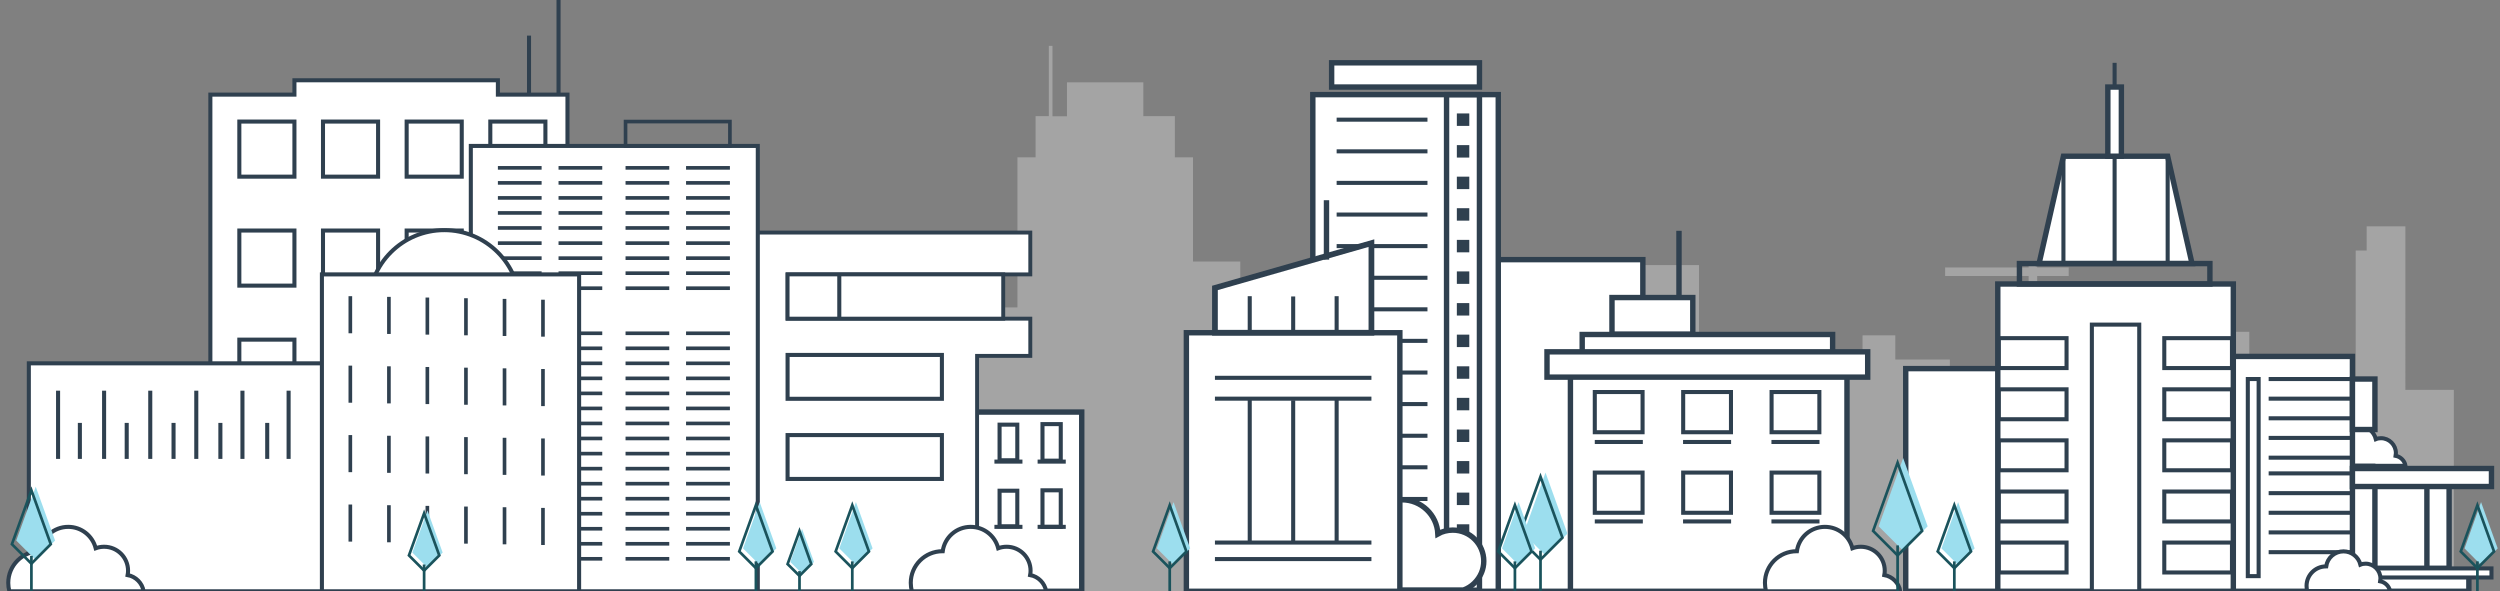 <?xml version="1.0" encoding="utf-8"?>
<!-- Generator: Adobe Illustrator 19.2.1, SVG Export Plug-In . SVG Version: 6.00 Build 0)  -->
<svg version="1.1" id="Layer_1" xmlns="http://www.w3.org/2000/svg" xmlns:xlink="http://www.w3.org/1999/xlink" x="0px" y="0px"
	 viewBox="0 0 1846.8 436.8" style="enable-background:new 0 0 1846.8 436.8;" xml:space="preserve">
<rect x="0" y="0" width="1846.8" height="436.8" fill="#808080" stroke="none"/>
<style type="text/css">
	.st0{fill:#FFFFFF;stroke:#2F404F;stroke-width:3;stroke-miterlimit:10;}
	.st1{opacity:0.4;fill:#D9D9D9;enable-background:new    ;}
	.st2{fill:#FFFFFF;stroke:#2F404F;stroke-width:4;stroke-miterlimit:10;}
	.st3{fill:#FFFFFF;stroke:#2F404F;stroke-width:3.009;stroke-miterlimit:10;}
	.st4{fill:#FFFFFF;stroke:#2F404F;stroke-width:2.893;stroke-miterlimit:10;}
	.st5{fill:none;stroke:#2F404F;stroke-width:2.698;stroke-miterlimit:10;}
	.st6{fill:none;stroke:#2F404F;stroke-width:3;stroke-miterlimit:10;}
	.st7{fill:none;stroke:#2F404F;stroke-width:4;stroke-miterlimit:10;}
	.st8{fill:#2F404F;}
	.st9{fill:#FFFFFF;stroke:#2F404F;stroke-width:2.522;stroke-miterlimit:10;}
	.st10{fill:#FFFFFF;stroke:#2F404F;stroke-width:4.243;stroke-miterlimit:10;}
	.st11{fill:#9CDEEE;}
	.st12{fill:none;stroke:#1A535C;stroke-width:2;stroke-miterlimit:10;}
</style>
<polygon class="st0" points="367.8,69.9 367.8,59.3 217.5,59.3 217.5,69.9 155.4,69.9 155.4,436.8 419.2,436.8 419.2,69.9 "/>
<rect x="176.8" y="250.9" class="st0" width="40.7" height="40.7"/>
<rect x="21.3" y="268.4" class="st0" width="258" height="168.4"/>
<rect x="176.8" y="89.8" class="st0" width="40.7" height="40.7"/>
<rect x="238.6" y="89.8" class="st0" width="40.7" height="40.7"/>
<rect x="300.4" y="89.8" class="st0" width="40.7" height="40.7"/>
<rect x="362.2" y="89.8" class="st0" width="40.7" height="40.7"/>
<rect x="176.8" y="170.3" class="st0" width="40.7" height="40.7"/>
<rect x="238.6" y="170.3" class="st0" width="40.7" height="40.7"/>
<rect x="300.4" y="170.3" class="st0" width="40.7" height="40.7"/>
<rect x="362.2" y="170.3" class="st0" width="40.7" height="40.7"/>
<title>city</title>
<path class="st1" d="M1812.7,436.8V288h-35.8V167.2h-28.6v17.9h-8.1v100.2h-12.5v7.2h-12.5v-13.4h-28.6v-9.8h19.7V263h-44.7v-17.9
	h-25.1v-8.9h5.4V229h-5.4v-2.7h-6.3v2.7h-36.7v7.2h36.7v8.9h-8.1v30.4h-86.8v-40.3h-30.4v-31.3h23.3v-6.3h-23.3V194h-6.3v3.6h-61.7
	v6.3h61.7v31.3h-7.2v21.5h-6.3v25.9h-44.7v-17h-40.3v-17.9h-24.2v17.9h-11.6v-2.7h-10.7v-15.2h-5.4v15.2h-50.1v6.3h50.1v10.7h-42.1
	v18.8h-36.7v-33.1h-14.3v-69.8h-76.9v51h-8.1v27.7h-29.3v-20.6H1037v-10.6h-19.7v-11.6h-85v11.6h-16.1v-50.1h-34.9v-77h-13.4V85.8
	h-23.3v-25h-56.4v25.1h-10.7v-52h-2.7v51.9H765v30.4h-13.4v110.9H643.3v26.8H540.4v27.7l-21-0.2l0,0v-43.7l-41.8-0.5l0.2-62.9h-34.9
	v7.2h-15.2v134.2h-20.6v16.1h-27.7v104.9 M1661.5,269.2h18.8v9.8h-18.8V269.2z M1353.7,269.2h10.7v10.7h-10.7V269.2z"/>
<rect x="1712.8" y="425.5" class="st2" width="111" height="11.3"/>
<path class="st3" d="M1753.3,344.1h23.7c-0.6-3.7-3.6-6.7-7.3-7.4c0.1-0.6,0.2-1.3,0.2-2c0-6-4.9-11-11-11c-1.3,0-2.6,0.2-3.8,0.7
	c-1.4-5.6-6.5-9.8-12.5-9.8c-6.5,0-11.9,4.8-12.8,11.1h-0.1c-8,0-14.4,6.5-14.4,14.4c0,1.3,0.2,2.6,0.5,3.8h27.9h9.6V344.1z"/>
<rect x="695.8" y="304.4" class="st2" width="103.3" height="132.4"/>
<rect x="1712.8" y="347.4" class="st2" width="96.4" height="72.4"/>
<rect x="1623.8" y="263.3" class="st2" width="114" height="173.5"/>
<rect x="1072" y="191.8" class="st2" width="141.6" height="245"/>
<polygon class="st4" points="721.8,436.8 535.8,436.8 535.8,171.8 761.1,171.8 761.1,202.7 581.8,202.7 581.8,235.4 761.1,235.4 
	761.1,262.9 721.8,262.9 "/>
<rect x="347.8" y="107.8" class="st0" width="212" height="329"/>
<rect x="969.8" y="69.9" class="st2" width="137" height="366.9"/>
<rect x="1160.1" y="272.3" class="st2" width="204.3" height="164.5"/>
<rect x="1407.8" y="272.3" class="st2" width="136" height="164.5"/>
<rect x="1475.8" y="209.8" class="st2" width="174" height="227"/>
<line class="st5" x1="367.8" y1="124" x2="400.1" y2="124"/>
<line class="st5" x1="412.6" y1="124" x2="444.9" y2="124"/>
<line class="st5" x1="462.1" y1="124" x2="494.4" y2="124"/>
<line class="st5" x1="506.8" y1="124" x2="539.2" y2="124"/>
<line class="st5" x1="367.8" y1="135.1" x2="400.1" y2="135.1"/>
<line class="st5" x1="412.6" y1="135.1" x2="444.9" y2="135.1"/>
<line class="st5" x1="462.1" y1="135.1" x2="494.4" y2="135.1"/>
<line class="st5" x1="506.8" y1="135.1" x2="539.2" y2="135.1"/>
<line class="st5" x1="367.8" y1="146.2" x2="400.1" y2="146.2"/>
<line class="st5" x1="412.6" y1="146.2" x2="444.9" y2="146.2"/>
<line class="st5" x1="462.1" y1="146.2" x2="494.4" y2="146.2"/>
<line class="st5" x1="506.8" y1="146.2" x2="539.2" y2="146.2"/>
<line class="st5" x1="367.8" y1="157.3" x2="400.1" y2="157.3"/>
<line class="st5" x1="412.6" y1="157.3" x2="444.9" y2="157.3"/>
<line class="st5" x1="462.1" y1="157.3" x2="494.4" y2="157.3"/>
<line class="st5" x1="506.8" y1="157.3" x2="539.2" y2="157.3"/>
<line class="st5" x1="367.8" y1="168.4" x2="400.1" y2="168.4"/>
<line class="st5" x1="412.6" y1="168.4" x2="444.9" y2="168.4"/>
<line class="st5" x1="462.1" y1="168.4" x2="494.4" y2="168.4"/>
<line class="st5" x1="506.8" y1="168.4" x2="539.2" y2="168.4"/>
<line class="st5" x1="367.8" y1="179.6" x2="400.1" y2="179.6"/>
<line class="st5" x1="412.6" y1="179.6" x2="444.9" y2="179.6"/>
<line class="st5" x1="462.1" y1="179.6" x2="494.4" y2="179.6"/>
<line class="st5" x1="506.8" y1="179.6" x2="539.2" y2="179.6"/>
<line class="st5" x1="367.8" y1="190.7" x2="400.1" y2="190.7"/>
<line class="st5" x1="412.6" y1="190.7" x2="444.9" y2="190.7"/>
<line class="st5" x1="462.1" y1="190.7" x2="494.4" y2="190.7"/>
<line class="st5" x1="506.8" y1="190.7" x2="539.2" y2="190.7"/>
<line class="st5" x1="367.8" y1="201.8" x2="400.1" y2="201.8"/>
<line class="st5" x1="412.6" y1="201.8" x2="444.9" y2="201.8"/>
<line class="st5" x1="462.1" y1="201.8" x2="494.4" y2="201.8"/>
<line class="st5" x1="506.8" y1="201.8" x2="539.2" y2="201.8"/>
<line class="st5" x1="367.8" y1="212.9" x2="400.1" y2="212.9"/>
<line class="st5" x1="412.6" y1="212.9" x2="444.9" y2="212.9"/>
<line class="st5" x1="462.1" y1="212.9" x2="494.4" y2="212.9"/>
<line class="st5" x1="506.8" y1="212.9" x2="539.2" y2="212.9"/>
<line class="st5" x1="367.8" y1="246.2" x2="400.1" y2="246.2"/>
<line class="st5" x1="412.6" y1="246.2" x2="444.9" y2="246.2"/>
<line class="st5" x1="462.1" y1="246.2" x2="494.4" y2="246.2"/>
<line class="st5" x1="367.8" y1="257.3" x2="400.1" y2="257.3"/>
<line class="st5" x1="412.6" y1="257.3" x2="444.9" y2="257.3"/>
<line class="st5" x1="462.1" y1="257.3" x2="494.4" y2="257.3"/>
<line class="st5" x1="506.8" y1="257.3" x2="539.2" y2="257.3"/>
<line class="st5" x1="367.8" y1="268.4" x2="400.1" y2="268.4"/>
<line class="st5" x1="412.6" y1="268.4" x2="444.9" y2="268.4"/>
<line class="st5" x1="462.1" y1="268.4" x2="494.4" y2="268.4"/>
<line class="st5" x1="506.8" y1="268.4" x2="539.2" y2="268.4"/>
<line class="st5" x1="367.8" y1="279.5" x2="400.1" y2="279.5"/>
<line class="st5" x1="412.6" y1="279.5" x2="444.9" y2="279.5"/>
<line class="st5" x1="462.1" y1="279.5" x2="494.4" y2="279.5"/>
<line class="st5" x1="506.8" y1="279.5" x2="539.2" y2="279.5"/>
<line class="st5" x1="367.8" y1="290.6" x2="400.1" y2="290.6"/>
<line class="st5" x1="412.6" y1="290.6" x2="444.9" y2="290.6"/>
<line class="st5" x1="462.1" y1="290.6" x2="494.4" y2="290.6"/>
<line class="st5" x1="506.8" y1="290.6" x2="539.2" y2="290.6"/>
<line class="st5" x1="367.8" y1="301.7" x2="400.1" y2="301.7"/>
<line class="st5" x1="412.6" y1="301.7" x2="444.9" y2="301.7"/>
<line class="st5" x1="462.1" y1="301.7" x2="494.4" y2="301.7"/>
<line class="st5" x1="506.8" y1="301.7" x2="539.2" y2="301.7"/>
<line class="st5" x1="367.8" y1="312.8" x2="400.1" y2="312.8"/>
<line class="st5" x1="412.6" y1="312.8" x2="444.9" y2="312.8"/>
<line class="st5" x1="462.1" y1="312.8" x2="494.4" y2="312.8"/>
<line class="st5" x1="506.8" y1="312.8" x2="539.2" y2="312.8"/>
<line class="st5" x1="367.8" y1="323.9" x2="400.1" y2="323.9"/>
<line class="st5" x1="412.6" y1="323.9" x2="444.9" y2="323.9"/>
<line class="st5" x1="462.1" y1="323.9" x2="494.4" y2="323.9"/>
<line class="st5" x1="506.8" y1="323.9" x2="539.2" y2="323.9"/>
<line class="st5" x1="367.8" y1="335.1" x2="400.1" y2="335.1"/>
<line class="st5" x1="412.6" y1="335.1" x2="444.9" y2="335.1"/>
<line class="st5" x1="462.1" y1="335.1" x2="494.4" y2="335.1"/>
<line class="st5" x1="506.8" y1="335.1" x2="539.2" y2="335.1"/>
<line class="st5" x1="367.8" y1="346.2" x2="400.1" y2="346.2"/>
<line class="st5" x1="412.6" y1="346.2" x2="444.9" y2="346.2"/>
<line class="st5" x1="462.1" y1="346.2" x2="494.4" y2="346.2"/>
<line class="st5" x1="506.8" y1="346.2" x2="539.2" y2="346.2"/>
<line class="st5" x1="367.8" y1="357.3" x2="400.1" y2="357.3"/>
<line class="st5" x1="412.6" y1="357.3" x2="444.9" y2="357.3"/>
<line class="st5" x1="462.1" y1="357.3" x2="494.4" y2="357.3"/>
<line class="st5" x1="506.8" y1="357.3" x2="539.2" y2="357.3"/>
<line class="st5" x1="367.8" y1="368.4" x2="400.1" y2="368.4"/>
<line class="st5" x1="412.6" y1="368.4" x2="444.9" y2="368.4"/>
<line class="st5" x1="462.1" y1="368.4" x2="494.4" y2="368.4"/>
<line class="st5" x1="506.8" y1="368.4" x2="539.2" y2="368.4"/>
<line class="st5" x1="367.8" y1="379.5" x2="400.1" y2="379.5"/>
<line class="st5" x1="412.6" y1="379.5" x2="444.9" y2="379.5"/>
<line class="st5" x1="462.1" y1="379.5" x2="494.4" y2="379.5"/>
<line class="st5" x1="506.8" y1="379.5" x2="539.2" y2="379.5"/>
<line class="st5" x1="367.8" y1="390.6" x2="400.1" y2="390.6"/>
<line class="st5" x1="412.6" y1="390.6" x2="444.9" y2="390.6"/>
<line class="st5" x1="462.1" y1="390.6" x2="494.4" y2="390.6"/>
<line class="st5" x1="506.8" y1="390.6" x2="539.2" y2="390.6"/>
<line class="st5" x1="367.8" y1="401.7" x2="400.1" y2="401.7"/>
<line class="st5" x1="412.6" y1="401.7" x2="444.9" y2="401.7"/>
<line class="st5" x1="462.1" y1="401.7" x2="494.4" y2="401.7"/>
<line class="st5" x1="506.8" y1="401.7" x2="539.2" y2="401.7"/>
<line class="st5" x1="367.8" y1="412.8" x2="400.1" y2="412.8"/>
<line class="st5" x1="412.6" y1="412.8" x2="444.9" y2="412.8"/>
<line class="st5" x1="462.1" y1="412.8" x2="494.4" y2="412.8"/>
<line class="st5" x1="506.8" y1="412.8" x2="539.2" y2="412.8"/>
<line class="st5" x1="506.8" y1="246.2" x2="539.2" y2="246.2"/>
<circle class="st0" cx="328.2" cy="225.8" r="55.8"/>
<rect x="237.8" y="202.7" class="st0" width="190" height="234.1"/>
<path class="st3" d="M734.4,436.8h38.4c-1-6.1-5.8-10.9-11.8-12c0.2-1,0.3-2.1,0.3-3.2c0-9.8-7.9-17.7-17.7-17.7
	c-2.2,0-4.3,0.4-6.2,1.1c-2.3-9.1-10.5-15.8-20.3-15.8c-10.6,0-19.3,7.8-20.7,18c-0.1,0-0.1,0-0.2,0c-12.9,0-23.4,10.5-23.4,23.4
	c0,2.1,0.3,4.2,0.8,6.2h45.1H734.4z"/>
<path class="st3" d="M67.7,436.8h38.4c-1-6.1-5.8-10.9-11.8-12c0.2-1,0.3-2.1,0.3-3.2c0-9.8-7.9-17.7-17.7-17.7
	c-2.2,0-4.3,0.4-6.2,1.1c-2.3-9.1-10.5-15.8-20.3-15.8c-10.6,0-19.3,7.8-20.7,18c-0.1,0-0.1,0-0.2,0c-12.9,0-23.4,10.5-23.4,23.4
	c0,2.1,0.3,4.2,0.8,6.2H52H67.7z"/>
<path class="st3" d="M1365.3,436.8h38.5c-1-6.1-5.8-10.9-11.8-12c0.2-1,0.3-2.1,0.3-3.2c0-9.8-7.9-17.7-17.7-17.7
	c-2.2,0-4.3,0.4-6.2,1.1c-2.3-9.1-10.5-15.8-20.3-15.8c-10.6,0-19.3,7.8-20.7,18c-0.1,0-0.1,0-0.2,0c-12.9,0-23.4,10.5-23.4,23.4
	c0,2.1,0.3,4.2,0.8,6.2h45.1H1365.3z"/>
<rect x="462.1" y="89.8" class="st5" width="77.1" height="18"/>
<g>
	<line class="st5" x1="258.8" y1="218.8" x2="258.8" y2="246.2"/>
	<line class="st5" x1="287.3" y1="219.3" x2="287.3" y2="246.7"/>
	<line class="st5" x1="315.7" y1="219.8" x2="315.7" y2="247.2"/>
	<line class="st5" x1="344.2" y1="220.3" x2="344.2" y2="247.7"/>
	<line class="st5" x1="372.7" y1="220.8" x2="372.7" y2="248.2"/>
	<line class="st5" x1="401.1" y1="221.4" x2="401.1" y2="248.7"/>
</g>
<g>
	<line class="st5" x1="258.8" y1="270.1" x2="258.8" y2="297.5"/>
	<line class="st5" x1="287.3" y1="270.6" x2="287.3" y2="298"/>
	<line class="st5" x1="315.7" y1="271.1" x2="315.7" y2="298.5"/>
	<line class="st5" x1="344.2" y1="271.6" x2="344.2" y2="299"/>
	<line class="st5" x1="372.7" y1="272.1" x2="372.7" y2="299.5"/>
	<line class="st5" x1="401.1" y1="272.6" x2="401.1" y2="300"/>
</g>
<g>
	<line class="st5" x1="258.8" y1="321.4" x2="258.8" y2="348.8"/>
	<line class="st5" x1="287.3" y1="321.9" x2="287.3" y2="349.3"/>
	<line class="st5" x1="315.7" y1="322.4" x2="315.7" y2="349.8"/>
	<line class="st5" x1="344.2" y1="322.9" x2="344.2" y2="350.3"/>
	<line class="st5" x1="372.7" y1="323.4" x2="372.7" y2="350.8"/>
	<line class="st5" x1="401.1" y1="323.9" x2="401.1" y2="351.3"/>
</g>
<g>
	<line class="st5" x1="258.8" y1="372.7" x2="258.8" y2="400.1"/>
	<line class="st5" x1="287.3" y1="373.2" x2="287.3" y2="400.6"/>
	<line class="st5" x1="315.7" y1="373.7" x2="315.7" y2="401.1"/>
	<line class="st5" x1="344.2" y1="374.2" x2="344.2" y2="401.6"/>
	<line class="st5" x1="372.7" y1="374.7" x2="372.7" y2="402.1"/>
	<line class="st5" x1="401.1" y1="375.2" x2="401.1" y2="402.6"/>
</g>
<rect x="581.8" y="321.4" class="st0" width="114" height="32.4"/>
<rect x="581.8" y="262.2" class="st0" width="114" height="32.4"/>
<rect x="1545.3" y="239.8" class="st0" width="35" height="197"/>
<rect x="1476.6" y="249.8" class="st0" width="50" height="22.1"/>
<rect x="1476.6" y="287.6" class="st0" width="50" height="22.1"/>
<rect x="1476.6" y="325.3" class="st0" width="50" height="22.1"/>
<rect x="1476.6" y="363.1" class="st0" width="50" height="22.1"/>
<rect x="1476.6" y="400.8" class="st0" width="50" height="22.1"/>
<rect x="1598.8" y="249.8" class="st0" width="50" height="22.1"/>
<rect x="1598.8" y="287.6" class="st0" width="50" height="22.1"/>
<rect x="1598.8" y="325.3" class="st0" width="50" height="22.1"/>
<rect x="1598.8" y="363.1" class="st0" width="50" height="22.1"/>
<rect x="1598.8" y="400.8" class="st0" width="50" height="22.1"/>
<line class="st6" x1="1675.9" y1="280" x2="1737.8" y2="280"/>
<line class="st6" x1="1675.9" y1="294.5" x2="1737.8" y2="294.5"/>
<line class="st6" x1="1675.9" y1="309" x2="1737.8" y2="309"/>
<line class="st6" x1="1675.9" y1="323.5" x2="1737.8" y2="323.5"/>
<line class="st6" x1="1675.9" y1="338.1" x2="1737.8" y2="338.1"/>
<line class="st6" x1="1675.9" y1="349.7" x2="1737.8" y2="349.7"/>
<line class="st6" x1="1675.9" y1="364.3" x2="1737.8" y2="364.3"/>
<line class="st6" x1="1675.9" y1="378.8" x2="1737.8" y2="378.8"/>
<line class="st6" x1="1675.9" y1="393.3" x2="1737.8" y2="393.3"/>
<line class="st6" x1="1675.9" y1="407.9" x2="1737.8" y2="407.9"/>
<rect x="1068.6" y="69.9" class="st7" width="24.3" height="366.1"/>
<rect x="1076.2" y="83.8" class="st8" width="9.2" height="9.2"/>
<rect x="1076.2" y="107.2" class="st8" width="9.2" height="9.2"/>
<rect x="1076.2" y="130.5" class="st8" width="9.2" height="9.2"/>
<rect x="1076.2" y="153.8" class="st8" width="9.2" height="9.2"/>
<rect x="1076.2" y="177.2" class="st8" width="9.2" height="9.2"/>
<rect x="1076.2" y="200.5" class="st8" width="9.2" height="9.2"/>
<rect x="1076.2" y="223.9" class="st8" width="9.2" height="9.2"/>
<rect x="1076.2" y="247.2" class="st8" width="9.2" height="9.2"/>
<rect x="1076.2" y="270.6" class="st8" width="9.2" height="9.2"/>
<rect x="1076.2" y="293.9" class="st8" width="9.2" height="9.2"/>
<rect x="1076.2" y="317.3" class="st8" width="9.2" height="9.2"/>
<rect x="1076.2" y="340.6" class="st8" width="9.2" height="9.2"/>
<rect x="1076.2" y="363.9" class="st8" width="9.2" height="9.2"/>
<rect x="1076.2" y="387.3" class="st8" width="9.2" height="9.2"/>
<rect x="1076.2" y="410.6" class="st8" width="9.2" height="9.2"/>
<line class="st6" x1="1054.5" y1="88.4" x2="987.4" y2="88.4"/>
<line class="st6" x1="1054.5" y1="111.8" x2="987.4" y2="111.8"/>
<line class="st6" x1="1054.5" y1="135.1" x2="987.4" y2="135.1"/>
<line class="st6" x1="1054.5" y1="158.5" x2="987.4" y2="158.5"/>
<line class="st6" x1="1054.5" y1="181.8" x2="987.4" y2="181.8"/>
<line class="st6" x1="1054.5" y1="205.2" x2="987.4" y2="205.2"/>
<line class="st6" x1="1054.5" y1="228.5" x2="987.4" y2="228.5"/>
<line class="st6" x1="1054.5" y1="251.8" x2="987.4" y2="251.8"/>
<line class="st6" x1="1054.5" y1="275.2" x2="987.4" y2="275.2"/>
<line class="st6" x1="1054.5" y1="298.5" x2="987.4" y2="298.5"/>
<line class="st6" x1="1054.5" y1="321.9" x2="987.4" y2="321.9"/>
<line class="st6" x1="1054.5" y1="345.2" x2="987.4" y2="345.2"/>
<line class="st6" x1="1054.5" y1="368.6" x2="987.4" y2="368.6"/>
<line class="st6" x1="1054.5" y1="391.9" x2="987.4" y2="391.9"/>
<rect x="886.2" y="351.1" class="st9" width="144" height="85.7"/>
<path class="st2" d="M1094.4,423.1c1.1-2.7,1.7-5.6,1.7-8.6c0-12.6-10.2-22.9-22.9-22.9c-4,0-7.8,1-11,2.8
	c-0.7-14-12.3-25.2-26.5-25.2c-14.6,0-26.5,11.9-26.5,26.5c0,1.8,0.2,3.5,0.5,5.2c-10.6,1.3-18.8,10.4-18.8,21.3
	c0,5.2,1.9,10,5,13.7h65.6h19.5C1087,433.8,1091.9,429,1094.4,423.1"/>
<rect x="876.4" y="245.8" class="st2" width="157.7" height="191"/>
<polygon class="st10" points="1013.1,245.8 897.5,245.8 897.5,212.7 1013.1,179.6 "/>
<line class="st6" x1="897.5" y1="279.1" x2="1013.1" y2="279.1"/>
<line class="st6" x1="897.5" y1="294.5" x2="1013.1" y2="294.5"/>
<line class="st6" x1="897.5" y1="400.8" x2="1013.1" y2="400.8"/>
<line class="st6" x1="897.5" y1="413" x2="1013.1" y2="413"/>
<g>
	<line class="st6" x1="955.3" y1="295.7" x2="955.3" y2="401.2"/>
	<line class="st6" x1="923.2" y1="294.9" x2="923.2" y2="401.2"/>
	<line class="st6" x1="987.4" y1="294.9" x2="987.4" y2="401.2"/>
</g>
<g>
	<line class="st6" x1="955.3" y1="219" x2="955.3" y2="245.8"/>
	<line class="st6" x1="923.2" y1="218.8" x2="923.2" y2="245.8"/>
	<line class="st6" x1="987.4" y1="218.8" x2="987.4" y2="245.8"/>
</g>
<rect x="1168.8" y="247.1" class="st2" width="185" height="18.7"/>
<line class="st7" x1="979.9" y1="147.9" x2="979.9" y2="191.8"/>
<rect x="1142.8" y="259.9" class="st2" width="236.9" height="18.7"/>
<rect x="1190.8" y="219.8" class="st2" width="59.7" height="27"/>
<rect x="1178.1" y="289.6" class="st0" width="35.3" height="29.7"/>
<rect x="1243.4" y="289.6" class="st0" width="35.3" height="29.7"/>
<rect x="1308.7" y="289.6" class="st0" width="35.3" height="29.7"/>
<rect x="1178.1" y="349.1" class="st0" width="35.3" height="29.7"/>
<rect x="1243.4" y="349.1" class="st0" width="35.3" height="29.7"/>
<rect x="1308.7" y="349.1" class="st0" width="35.3" height="29.7"/>
<line class="st6" x1="1178.1" y1="326.5" x2="1213.6" y2="326.5"/>
<line class="st6" x1="1243.3" y1="326.5" x2="1278.8" y2="326.5"/>
<line class="st6" x1="1308.6" y1="326.5" x2="1344.1" y2="326.5"/>
<line class="st6" x1="1178.1" y1="385.2" x2="1213.6" y2="385.2"/>
<line class="st6" x1="1243.3" y1="385.2" x2="1278.8" y2="385.2"/>
<line class="st6" x1="1308.6" y1="385.2" x2="1344.1" y2="385.2"/>
<rect x="1660.5" y="280" class="st6" width="8" height="145.6"/>
<rect x="1737.8" y="346.1" class="st2" width="102.7" height="13.3"/>
<rect x="1737.8" y="419.9" class="st0" width="102.7" height="6.7"/>
<line class="st7" x1="1792.8" y1="359.4" x2="1792.8" y2="419.9"/>
<line class="st7" x1="1754.4" y1="359.4" x2="1754.4" y2="419.9"/>
<line class="st7" x1="1240.3" y1="170.5" x2="1240.3" y2="219"/>
<rect x="1737.8" y="280" class="st2" width="16.6" height="37.3"/>
<rect x="738.4" y="313.7" class="st0" width="13.1" height="26.3"/>
<rect x="770.1" y="313.3" class="st0" width="13.5" height="27"/>
<g>
	<rect x="738.4" y="362.5" class="st0" width="13.1" height="26.3"/>
	<rect x="770.1" y="362.2" class="st0" width="13.5" height="27"/>
</g>
<line class="st6" x1="734.6" y1="341" x2="755.3" y2="341"/>
<line class="st6" x1="766.5" y1="341" x2="787.3" y2="341"/>
<line class="st6" x1="734.6" y1="389.2" x2="755.3" y2="389.2"/>
<line class="st6" x1="766.5" y1="389.2" x2="787.3" y2="389.2"/>
<rect x="983.7" y="46.4" class="st2" width="109.2" height="17.9"/>
<polygon class="st2" points="1619.3,194.7 1506.3,194.7 1524.3,115.4 1601.3,115.4 "/>
<rect x="1491.8" y="194.7" class="st7" width="140.7" height="15.1"/>
<line class="st6" x1="1524.3" y1="115.4" x2="1524.3" y2="194.7"/>
<line class="st6" x1="1601.3" y1="115.4" x2="1601.3" y2="194.7"/>
<line class="st6" x1="1562.1" y1="115.4" x2="1562.1" y2="194.7"/>
<rect x="1557.1" y="64.3" class="st2" width="10" height="51.1"/>
<line class="st6" x1="1562.1" y1="46.4" x2="1562.1" y2="64.3"/>
<path class="st3" d="M1741.9,436.8h23.7c-0.6-3.7-3.6-6.7-7.3-7.4c0.1-0.6,0.2-1.3,0.2-2c0-6-4.9-11-11-11c-1.3,0-2.6,0.2-3.8,0.7
	c-1.4-5.6-6.5-9.8-12.5-9.8c-6.5,0-11.9,4.8-12.8,11.1h-0.1c-8,0-14.4,6.5-14.4,14.4c0,1.3,0.2,2.6,0.5,3.8h27.9h9.6V436.8z"/>
<rect x="581.8" y="202.7" class="st4" width="159.3" height="32.7"/>
<line class="st6" x1="620" y1="202.7" x2="620" y2="235.4"/>
<g id="tree">
	<g>
		<polygon class="st11" points="1141.7,349.1 1125.5,394.2 1141.7,410.4 1157.9,394.2 		"/>
		<g>
			<line class="st12" x1="1138" y1="406.8" x2="1138" y2="439.7"/>
			<polygon class="st12" points="1138,352.1 1121.8,397.2 1138,413.4 1154.2,397.2 			"/>
		</g>
	</g>
	<g>
		<polygon class="st11" points="632.3,370.9 620,405.1 632.3,417.4 644.6,405.1 		"/>
		<g>
			<line class="st12" x1="629.6" y1="414.7" x2="629.6" y2="439.7"/>
			<polygon class="st12" points="629.6,373.2 617.3,407.4 629.6,419.7 641.9,407.4 			"/>
		</g>
	</g>
	<g>
		<polygon class="st11" points="592.5,390.7 583.8,415.1 592.5,423.8 601.3,415.1 		"/>
		<g>
			<line class="st12" x1="590.6" y1="421.9" x2="590.6" y2="439.7"/>
			<polygon class="st12" points="590.6,392.3 581.8,416.7 590.6,425.4 599.3,416.7 			"/>
		</g>
	</g>
	<g>
		<polygon class="st11" points="866.9,370.9 854.6,405.1 866.9,417.4 879.2,405.1 		"/>
		<g>
			<line class="st12" x1="864.1" y1="414.7" x2="864.1" y2="439.7"/>
			<polygon class="st12" points="864.1,373.2 851.8,407.4 864.1,419.7 876.4,407.4 			"/>
		</g>
	</g>
	<g>
		<polygon class="st11" points="1121.8,370.9 1109.6,405.1 1121.8,417.4 1134.1,405.1 		"/>
		<g>
			<line class="st12" x1="1119.1" y1="414.7" x2="1119.1" y2="439.7"/>
			<polygon class="st12" points="1119.1,373.2 1106.8,407.4 1119.1,419.7 1131.4,407.4 			"/>
		</g>
	</g>
	<g>
		<polygon class="st11" points="1446.5,370.9 1434.2,405.1 1446.5,417.4 1458.7,405.1 		"/>
		<g>
			<line class="st12" x1="1443.7" y1="414.7" x2="1443.7" y2="439.7"/>
			<polygon class="st12" points="1443.7,373.2 1431.4,407.4 1443.7,419.7 1456,407.4 			"/>
		</g>
	</g>
	<g>
		<polygon class="st11" points="1405.9,338.4 1387.8,388.8 1405.9,406.9 1424,388.8 		"/>
		<g>
			<line class="st12" x1="1401.8" y1="402.9" x2="1401.8" y2="439.7"/>
			<polygon class="st12" points="1401.8,341.8 1383.7,392.2 1401.8,410.3 1419.9,392.2 			"/>
		</g>
	</g>
	<g>
		<polygon class="st11" points="1832.8,370.9 1820.6,405.1 1832.8,417.4 1845.1,405.1 		"/>
		<g>
			<line class="st12" x1="1830.1" y1="414.7" x2="1830.1" y2="439.7"/>
			<polygon class="st12" points="1830.1,373.2 1817.8,407.4 1830.1,419.7 1842.4,407.4 			"/>
		</g>
	</g>
	<g>
		<polygon class="st11" points="561.2,370.9 548.9,405.1 561.2,417.4 573.5,405.1 		"/>
		<g>
			<line class="st12" x1="558.4" y1="414.7" x2="558.4" y2="439.7"/>
			<polygon class="st12" points="558.4,373.2 546.1,407.4 558.4,419.7 570.7,407.4 			"/>
		</g>
	</g>
	<g>
		<polygon class="st11" points="315.8,377.1 304.6,408.2 315.8,419.4 327,408.2 		"/>
		<g>
			<line class="st12" x1="313.3" y1="417" x2="313.3" y2="439.7"/>
			<polygon class="st12" points="313.3,379.2 302.1,410.3 313.3,421.5 324.5,410.3 			"/>
		</g>
	</g>
</g>
<line class="st6" x1="390.8" y1="26.3" x2="390.8" y2="69.9"/>
<line class="st6" x1="412.6" y1="0" x2="412.6" y2="69.9"/>
<g>
	<polygon class="st11" points="26.4,359.5 12,399.3 26.4,413.7 40.7,399.3 	"/>
	<g>
		<line class="st12" x1="23.2" y1="410.6" x2="23.2" y2="439.7"/>
		<polygon class="st12" points="23.2,362.2 8.8,402 23.2,416.4 37.5,402 		"/>
	</g>
</g>
<line class="st6" x1="42.9" y1="288.6" x2="42.9" y2="339"/>
<line class="st6" x1="59" y1="312.4" x2="59" y2="339"/>
<line class="st6" x1="93.6" y1="312.4" x2="93.6" y2="339"/>
<line class="st6" x1="128.2" y1="312.4" x2="128.2" y2="339"/>
<line class="st6" x1="162.8" y1="312.4" x2="162.8" y2="339"/>
<line class="st6" x1="197.4" y1="312.4" x2="197.4" y2="339"/>
<line class="st6" x1="76.9" y1="288.6" x2="76.9" y2="339"/>
<line class="st6" x1="111" y1="288.6" x2="111" y2="339"/>
<line class="st6" x1="145" y1="288.6" x2="145" y2="339"/>
<line class="st6" x1="179.1" y1="288.6" x2="179.1" y2="339"/>
<line class="st6" x1="213.2" y1="288.6" x2="213.2" y2="339"/>
</svg>
